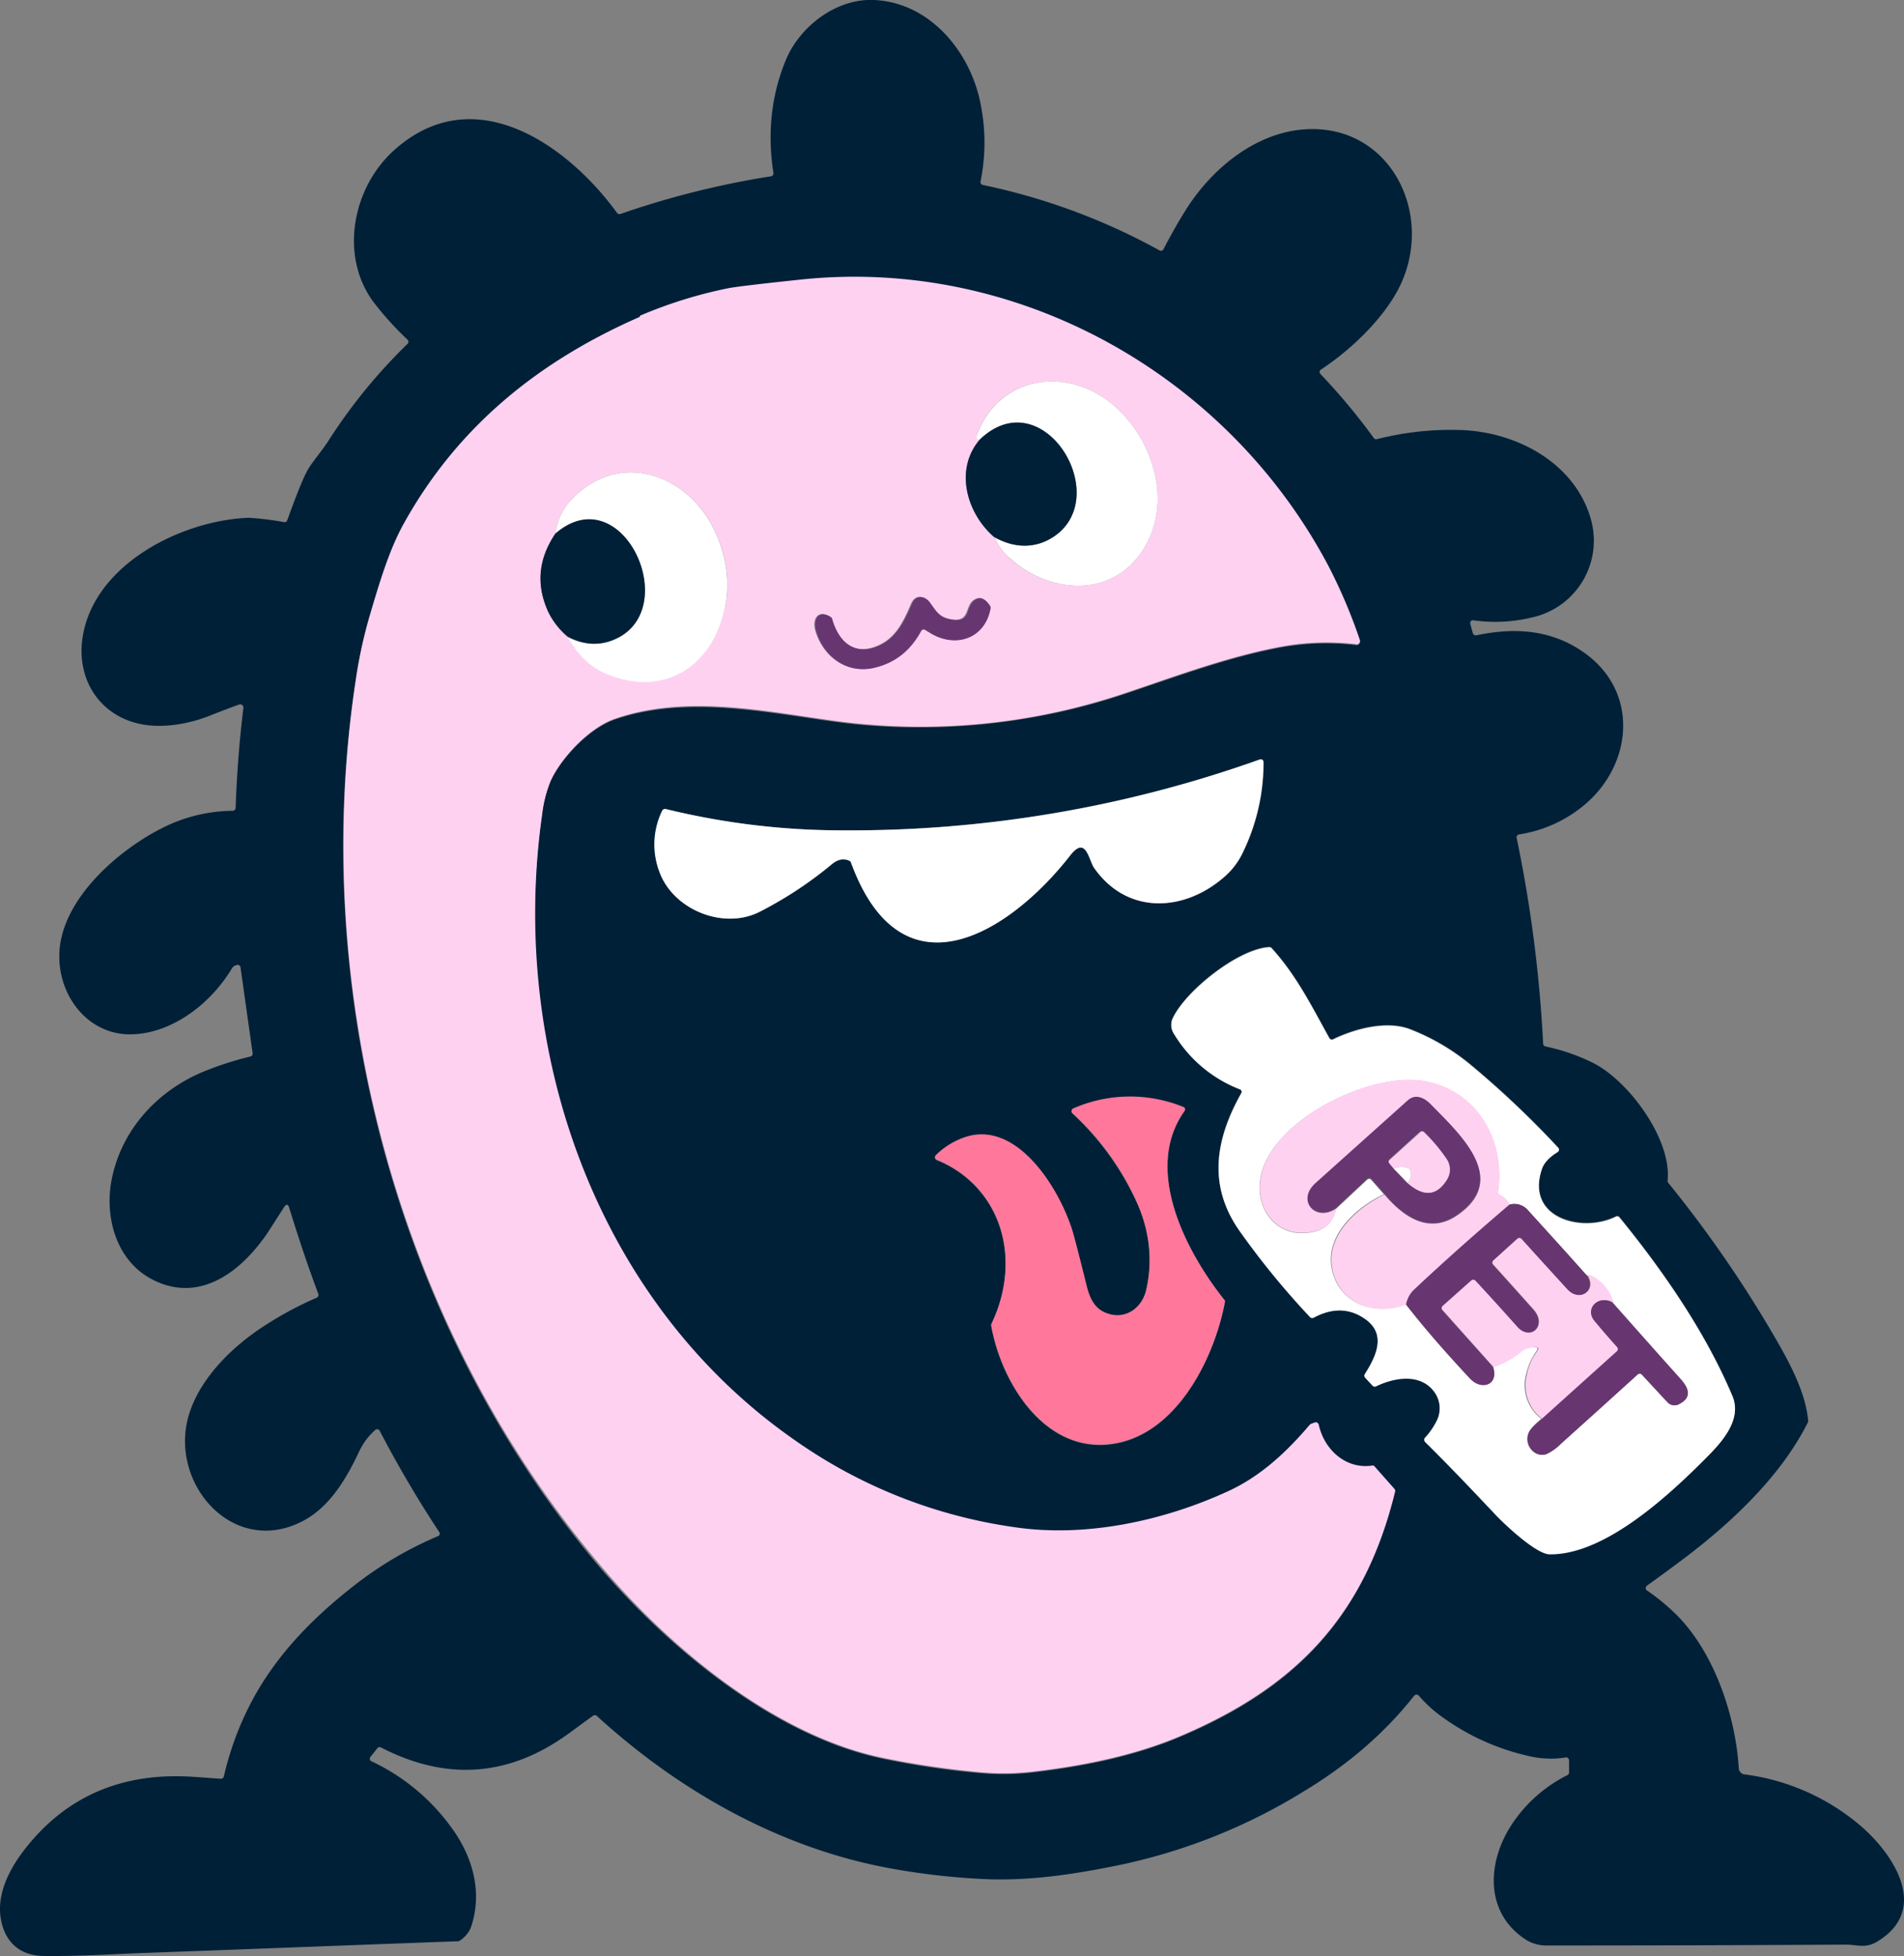 <svg xmlns="http://www.w3.org/2000/svg" viewBox="0 0 660.97 678.95"><rect x="0" y="0" width="660.97" height="678.95" fill="#808080" stroke="none"/><defs><clipPath id="clip-path"><path d="M0 0h660.97v678.95H0z" style="fill:none"/></clipPath><style>.cls-3{fill:#002038}.cls-4{fill:#ffd1f1}.cls-5{fill:#fff}.cls-6{fill:#673671}</style></defs><g id="Layer_2" data-name="Layer 2"><g id="图层_1" data-name="图层 1" style="clip-path:url(#clip-path)"><path d="M651.7 673.93c18.7-11.3 5.2-31-6.3-40.6a77.28 77.28 0 0 0-39.6-17.4 2.3 2.3 0 0 1-2.2-2.3c-1.1-17.9-8.4-39.8-21.4-52.9a73.52 73.52 0 0 0-10.5-8.7.91.91 0 0 1-.4-.8 1.23 1.23 0 0 1 .4-.8c4.6-3.3 9.1-6.6 13.6-10 16.2-12.3 33.1-28.3 42.3-46.7a.9.9 0 0 0 .1-.5c-.8-10-6.8-20.8-11.6-29.1a418.52 418.52 0 0 0-37-53.6 1 1 0 0 1-.2-.7c1.5-14.5-13.8-35.1-26.3-41.1a69.77 69.77 0 0 0-16.1-5.5 1.06 1.06 0 0 1-.8-.9 464.68 464.68 0 0 0-9.2-71.5.83.83 0 0 1 .2-.8 1 1 0 0 1 .7-.4 46.19 46.19 0 0 0 23.4-10.9c16-14.1 18-38.6-.6-52-7.9-5.7-17.1-8.2-27.6-7.6a68.18 68.18 0 0 0-10.1 1.4 1.09 1.09 0 0 1-1.2-.7l-.9-3.3a1 1 0 0 1 .2-.9.81.81 0 0 1 .9-.3 54.78 54.78 0 0 0 21.9-1.4 27.28 27.28 0 0 0 18.9-33.6c-5.6-20-26.6-30.9-46.6-31.1a104.32 104.32 0 0 0-27.7 3.2 1 1 0 0 1-1.1-.4 217.65 217.65 0 0 0-18.5-22.2 1.14 1.14 0 0 1-.3-.8.84.84 0 0 1 .4-.7 95.26 95.26 0 0 0 17.4-14.8Q483.7 105 487 97c10.5-25.6-6.4-55.5-36.2-51.9-16.4 2-30.8 14.3-39.3 28-2.7 4.3-5.2 8.8-7.6 13.4a1 1 0 0 1-.6.5.78.78 0 0 1-.8-.1 219.71 219.71 0 0 0-61.3-22.7 1 1 0 0 1-.8-1.2 67.94 67.94 0 0 0-.3-28.4C336.2 17.23 322.4.83 303.4 0c-13.1-.6-25.7 9.2-30.5 20.6-5.1 12.2-6.6 25.4-4.4 39.5a.84.84 0 0 1-.2.7 1 1 0 0 1-.7.4 303.26 303.26 0 0 0-52.3 13.1 1 1 0 0 1-1.1-.4C197 50.23 164.3 27 136.5 52.43c-14 12.8-18.7 36.1-7 52.2a108.36 108.36 0 0 0 12 13.3 1 1 0 0 1 0 1.4 188.12 188.12 0 0 0-27.7 34c-2.1 3.2-5.1 6.7-6.7 9.3s-4 8.6-7.4 18a.91.91 0 0 1-1.1.6 102.35 102.35 0 0 0-12.2-1.5c-23.2.8-54.2 16.2-57.8 42-1.9 13.7 5.5 26.1 19.3 29.4 7.9 1.9 17.3.3 24.9-2.7 4.3-1.7 7.7-3 10.3-3.9a1.23 1.23 0 0 1 1 .2 1.09 1.09 0 0 1 .4.9q-2.1 17.25-2.7 34.8a1.08 1.08 0 0 1-1 1 55.19 55.19 0 0 0-23.5 5.5c-15.3 7.4-34.3 23.7-36.5 41.5-1.9 15.6 8.9 30.9 24.8 30.6 14.1-.3 27.4-10.5 34.8-22.7a2.62 2.62 0 0 1 2-1.4.84.84 0 0 1 .7.2 1 1 0 0 1 .4.7l4.2 29.8a1 1 0 0 1-.8 1.1 113.1 113.1 0 0 0-15.9 5.1c-16.2 6.6-28.7 20.1-32.2 37.4-2.6 13 1.4 28.2 13.9 34.8 17.5 9.2 32.6-4.1 41.3-17.8 1.5-2.4 3.1-4.8 4.6-7.2.8-1.2 1.4-1.1 1.8.2 3.1 10.1 6.4 20 10.1 29.9a1.09 1.09 0 0 1-.5 1.3 120.27 120.27 0 0 0-18.1 9.7c-11.7 7.5-23.3 19.1-26.7 32.3-5.9 23.2 16 47.9 39.8 35.6 9.1-4.7 14.8-14 19.2-23.2a30.18 30.18 0 0 1 2.7-4.8 24.09 24.09 0 0 1 3.4-3.7.78.78 0 0 1 .8-.2c.3.1.6.2.7.5a400.37 400.37 0 0 0 20.7 35.2.78.78 0 0 1 .1.8.9.9 0 0 1-.6.6 128.42 128.42 0 0 0-28.9 17c-22.8 17.8-38.6 37.4-45.4 66.4a1.05 1.05 0 0 1-1 .8c-5.7-.4-9.6-.7-11.9-.8-23.2-1-41.8 7.2-55.6 24.5C3.7 648-1.3 657 .3 666.13c1.4 8 6.6 12.7 14.8 12.8 12.2.2 27.2-.8 36.6-1.1 35.8-1.3 71.6-2.7 107.4-4a.76.76 0 0 0 .5-.2 10.24 10.24 0 0 0 3.8-4.4c4.2-12 .9-24.4-6.5-34.6a72 72 0 0 0-28-23.3.75.75 0 0 1-.5-.7 1.08 1.08 0 0 1 .2-.8l2.4-3a1 1 0 0 1 1.2-.3c22.8 11.8 44.6 10.2 65.2-4.8 2.8-2 5.6-4.1 8.5-6.2a1.06 1.06 0 0 1 1.3.1c28.1 25.7 62.7 45.4 100.3 52.6a243.31 243.31 0 0 0 36.2 4.1c15.4.4 30.1-1.9 45.6-5.1a199.9 199.9 0 0 0 63.1-25.3q23.4-14.1 38.5-33.3a1.23 1.23 0 0 1 .8-.4 1.14 1.14 0 0 1 .8.3 44.53 44.53 0 0 0 8.5 7.7 81.3 81.3 0 0 0 29.7 13.3 32.79 32.79 0 0 0 12.8.5.78.78 0 0 1 .8.2 1.23 1.23 0 0 1 .4.8v4.2a1.05 1.05 0 0 1-.5.9A49.74 49.74 0 0 0 525 633c-8.9 13.3-9.8 31.3 5.2 40.6a13.69 13.69 0 0 0 7.2 1.7c34.6 0 69.3-.1 103.9-.3 4.2.23 6.5 1.23 10.4-1.07Zm-157-175a23.88 23.88 0 0 0 4.3-6.4 9.68 9.68 0 0 0-.9-9.3c-4.7-6.8-13.8-5.4-20.4-2.2a1.06 1.06 0 0 1-1.2-.2l-2.6-2.8a.91.91 0 0 1-.1-1.2c4-6.3 7.8-14.2-.4-19.5-5.4-3.4-11.2-3.4-17.4-.1a1.06 1.06 0 0 1-1.2-.2 267.48 267.48 0 0 1-24.4-29.8c-11.2-15.8-8.6-31.8.5-47.9a1.18 1.18 0 0 0 .1-.8.9.9 0 0 0-.6-.6 46.07 46.07 0 0 1-22.9-19.3 5.43 5.43 0 0 1-.3-5.5c4.6-9.5 22.7-23.9 33.4-24.5a1.14 1.14 0 0 1 .8.3c8.6 9.4 14 20.3 20.1 31.3a1 1 0 0 0 1.3.4c7.5-3.7 18.6-6.6 26.7-3.5a76.08 76.08 0 0 1 21.1 12.4 328.53 328.53 0 0 1 30.3 28.7 1.14 1.14 0 0 1 .3.8.75.75 0 0 1-.5.7c-2.9 1.8-4.8 3.9-5.5 6.1-5.5 17.1 14.3 22.1 25.8 16.3a1 1 0 0 1 1.2.3c15.1 18.5 29.9 39.9 39.2 62 3.3 7.8-3.1 15.3-8.1 20.4-13.3 13.5-36 34.9-55.4 34.5-4.7-.1-15.6-10.4-18.9-13.9-8-8.5-16.1-17-24.3-25.4a.65.65 0 0 1 0-1.1Zm-371.3-262.4a164.28 164.28 0 0 1 4.8-22.3c3.2-10.8 6.6-22.9 12-32.4 18.8-33.6 46.9-56.3 81.7-71.5.1 0 .2-.1.2-.3v-.1a.1.1 0 0 1 .1-.1 146.79 146.79 0 0 1 30.6-9.5q4.05-.75 25.2-3c75.3-7.9 148 33.3 183 99.3a172.25 172.25 0 0 1 11 25.9 1.23 1.23 0 0 1-.2 1 1 1 0 0 1-.9.4 87.58 87.58 0 0 0-25.1.6c-18.7 3.3-37.2 10.3-55.5 16.4a225 225 0 0 1-91.8 10.6c-24.7-2.3-57-11.4-85-1.8-8.8 3-18.5 13.2-22.4 21.5a44.57 44.57 0 0 0-3 11.8c-11.7 81.6 18.6 169.4 88.2 217.5a176.4 176.4 0 0 0 76 29.9c24.6 3.5 51.5-2.2 73.9-12.5 11.5-5.3 20.5-13.8 28.4-23.1.1-.1.3-.2.4-.3l1.4-.5a.75.75 0 0 1 .8.1 1.28 1.28 0 0 1 .5.7c1.8 8.6 9.2 15.5 18.5 14.2a1.4 1.4 0 0 1 .9.3l6.9 7.8a1 1 0 0 1 .2.9c-10.6 43.5-34.7 68.1-74.9 85-15.9 6.7-33.7 10.2-50.8 12.2a88 88 0 0 1-18.5.2 285.68 285.68 0 0 1-33.2-4.9c-37.9-7.7-75.2-38.8-99.6-67.7-69.7-83.2-100-199.5-83.8-306.3Zm287.8 149.2c-14.5 20.4.8 49.1 13.8 65.6a.78.78 0 0 1 .2.8c-3.8 20.2-17.7 47.8-41.4 49.4-22.1 1.5-36.4-22.2-39.7-41.3a1.27 1.27 0 0 1 .1-.6c7.8-16.1 6.7-35.7-6.4-48.7a38.12 38.12 0 0 0-12.6-8.2 1.06 1.06 0 0 1-.6-.7.81.81 0 0 1 .3-.9 27.32 27.32 0 0 1 9.2-5.9c19.4-7.5 35 19.5 38.8 34.3 1.5 5.6 2.9 11.3 4.3 16.9 1.3 5.2 3.3 8.7 8.4 10 6 1.4 11-2.8 12.3-8.5a47.73 47.73 0 0 0-3.4-30.8 96.76 96.76 0 0 0-22.2-30.6 1 1 0 0 1-.3-.9 1.06 1.06 0 0 1 .6-.7 49.15 49.15 0 0 1 38.2-.5.9.9 0 0 1 .6.6 1.23 1.23 0 0 1-.2.7Zm-31.2-84.3c-2-2.8-2.8-11.7-8.4-4.5-20.8 26.7-58.4 50.7-76.1 2.5a1.47 1.47 0 0 0-.5-.6c-2.1-.9-4.1-.5-6.2 1.2a130.94 130.94 0 0 1-24.9 16.4c-12.5 6.5-30.1-.6-34.9-13.8a26.74 26.74 0 0 1 1-21.3 1 1 0 0 1 1.2-.5 258.09 258.09 0 0 0 61.4 7.4 427 427 0 0 0 144.8-24.6 1 1 0 0 1 .9.1.91.91 0 0 1 .4.8 71.29 71.29 0 0 1-7.1 31.2 25.23 25.23 0 0 1-6.1 8.3c-13.9 12.5-33.9 13.8-45.5-2.6Z" class="cls-3"/><path d="M306.9 610.23a308.87 308.87 0 0 0 33.2 4.9 88 88 0 0 0 18.5-.2c17.1-2 34.9-5.5 50.8-12.2 40.2-17 64.3-41.6 74.9-85a1 1 0 0 0-.2-.9l-6.9-7.8a.81.81 0 0 0-.9-.3c-9.2 1.3-16.6-5.6-18.5-14.2a1.16 1.16 0 0 0-.5-.7 1.06 1.06 0 0 0-.8-.1l-1.4.5a1.38 1.38 0 0 0-.4.3c-7.9 9.3-17 17.9-28.4 23.1-22.4 10.3-49.3 16.1-73.9 12.5a174.67 174.67 0 0 1-76-29.9c-69.6-48.1-99.8-135.9-88.2-217.5a44.57 44.57 0 0 1 3-11.8c3.8-8.3 13.6-18.5 22.4-21.5 28.1-9.7 60.3-.5 85 1.8a221.43 221.43 0 0 0 91.8-10.6c18.2-6.1 36.8-13.1 55.5-16.4a87.58 87.58 0 0 1 25.1-.6 1.09 1.09 0 0 0 .9-.4 1.16 1.16 0 0 0 .2-1 183.2 183.2 0 0 0-11-25.9c-35-66.1-107.6-107.2-183-99.3q-21.3 2.25-25.2 3a157.13 157.13 0 0 0-30.6 9.5.1.1 0 0 0-.1.1v.1c-.1.1-.1.2-.2.3-34.9 15.3-63 37.9-81.7 71.5-5.3 9.5-8.8 21.6-12 32.4a164.28 164.28 0 0 0-4.8 22.3c-16.2 106.7 14.1 223 84 306 24.2 29.2 61.5 60.3 99.4 68Zm-58.3-425c4.3 9.8 5.1 19.4 2.3 28.8-5.2 17.9-20.9 27.4-39.5 20.2q-9.15-3.6-14.4-13.2a26.89 26.89 0 0 1-6.7-8.6c-4.2-9.4-3.4-18.4 2.5-27.1a21.39 21.39 0 0 1 7.1-13.4c17.1-15.93 40.2-6.1 48.7 13.3Zm102.5 9.1a24.72 24.72 0 0 1-6-7.9c-9.5-8.2-13.9-23.4-5-33.8-.6.1-1 0-1.2-.4a.64.64 0 0 1 0-.6c7.6-21.7 32.1-24.8 48.2-10.5 14.4 12.8 20.8 36.5 7.5 52.7-11.5 13.9-31.1 11.17-43.5.5Zm-47.8 30.3c7.2-2.4 10-8.2 13-15.2 1.4-3.1 4.4-2.8 6.3-.3 2.2 3.1 3.1 5.1 7.3 5.8 6.9 1.2 4.9-4.2 7.9-6.5 2-1.6 4-1 5.7 1.9a.88.88 0 0 1 .1.7c-1.8 10.7-12.4 14.1-21.2 8.4l-1.5-.9a1 1 0 0 0-1.4.4 23.9 23.9 0 0 1-16.8 12.9c-9.2 2-17.2-4.2-19.7-13-1.1-3.8.8-7.5 5.2-4.7a.68.68 0 0 1 .4.6c2.2 6.9 6.8 12.6 14.7 9.9Z" class="cls-4"/><path d="M394.6 193.83c13.3-16.2 6.9-39.9-7.5-52.7-16.1-14.3-40.5-11.2-48.2 10.5a.64.64 0 0 0 0 .6c.2.4.6.5 1.2.4 21.7-21 46.4 19.1 26.1 33.4-6.6 4.6-14.2 4.3-21 .4a21.31 21.31 0 0 0 6 7.9c12.3 10.67 31.9 13.4 43.4-.5Z" class="cls-5"/><path d="M366.2 186c20.3-14.3-4.4-54.3-26.1-33.4-8.9 10.4-4.5 25.6 5 33.8 6.9 3.93 14.5 4.23 21.1-.4Z" class="cls-3"/><path d="M199.9 171.93a21.39 21.39 0 0 0-7.1 13.4c23.3-20.1 44.7 26.6 20.3 36.8-5.2 2.1-10.6 1.8-16.1-1q5.4 9.75 14.4 13.2c18.6 7.2 34.3-2.2 39.5-20.2 2.7-9.4 2-19-2.3-28.8-8.5-19.5-31.6-29.33-48.7-13.4Z" class="cls-5"/><path d="M213.1 222c24.4-10.1 3-56.9-20.3-36.8-5.9 8.7-6.8 17.7-2.5 27.1a25.86 25.86 0 0 0 6.7 8.6c5.5 2.93 10.9 3.33 16.1 1.1Z" class="cls-3"/><path d="M288.9 214.83c-.1-.2-.2-.5-.4-.6-4.4-2.8-6.3.9-5.2 4.7 2.5 8.8 10.5 14.9 19.7 13 7.5-1.6 13-5.9 16.8-12.9a1 1 0 0 1 1.4-.4l1.5.9c8.8 5.7 19.3 2.3 21.2-8.4a1.7 1.7 0 0 0-.1-.7c-1.8-2.8-3.7-3.5-5.7-1.9-3 2.4-1 7.8-7.9 6.5-4.2-.8-5.1-2.8-7.3-5.8-1.8-2.5-4.9-2.9-6.3.3-3 6.9-5.8 12.7-13 15.2-8.2 2.6-12.8-3.1-14.7-9.9Z" class="cls-6"/><path d="M431.5 295.73a71.29 71.29 0 0 0 7.1-31.2 1.23 1.23 0 0 0-.4-.8 1 1 0 0 0-.9-.1 421.71 421.71 0 0 1-144.8 24.6 258.09 258.09 0 0 1-61.4-7.4 1.15 1.15 0 0 0-1.2.5 26.74 26.74 0 0 0-1 21.3c4.8 13.2 22.3 20.3 34.9 13.8A137.59 137.59 0 0 0 288.7 300c2.1-1.8 4.2-2.2 6.2-1.2a1 1 0 0 1 .5.6c17.7 48.3 55.2 24.3 76.1-2.5 5.6-7.1 6.4 1.8 8.4 4.5 11.6 16.4 31.6 15.1 45.5 2.6a25.93 25.93 0 0 0 6.1-8.27ZM519 525.63c3.3 3.5 14.2 13.8 18.9 13.9 19.4.3 42.1-21 55.4-34.5 5-5.1 11.4-12.6 8.1-20.4-9.3-22.1-24.1-43.5-39.2-62a1 1 0 0 0-1.2-.3c-11.5 5.8-31.4.8-25.8-16.3.7-2.3 2.6-4.3 5.5-6.1a1.16 1.16 0 0 0 .5-.7.83.83 0 0 0-.3-.8 328.53 328.53 0 0 0-30.3-28.7 76.08 76.08 0 0 0-21.1-12.4c-8.1-3.1-19.1-.2-26.7 3.5a1 1 0 0 1-1.3-.4c-6.1-11-11.5-21.9-20.1-31.3a1.14 1.14 0 0 0-.8-.3c-10.7.6-28.8 15-33.4 24.5a5.44 5.44 0 0 0 .3 5.5 46.07 46.07 0 0 0 22.9 19.3.9.9 0 0 1 .6.6.75.75 0 0 1-.1.8c-9 16.1-11.7 32.1-.5 47.9a279.11 279.11 0 0 0 24.4 29.8 1.06 1.06 0 0 0 1.2.2c6.3-3.4 12.1-3.4 17.4.1 8.2 5.3 4.4 13.2.4 19.5a1 1 0 0 0 .1 1.2l2.6 2.8a1.06 1.06 0 0 0 1.2.2c6.6-3.2 15.7-4.6 20.4 2.2a9.68 9.68 0 0 1 .9 9.3 26.53 26.53 0 0 1-4.3 6.4 1.06 1.06 0 0 0 0 1.4c8.2 8.1 16.3 16.6 24.3 25.1Zm-30.9-72.9c-11.4 4.3-23.9-.6-25.9-13-1.8-11.3 8.7-20.7 18.2-25.2l-4.4-5a1 1 0 0 0-1.4 0l-10.8 10.1c-.9 4-3.1 6.5-6.5 7.6-12.8 3.9-22.2-6.7-19.6-19.1 4.3-19.8 38.4-36.2 56.8-32.8s28 20.6 25.5 38.4a1.08 1.08 0 0 0 .6 1.1 7.46 7.46 0 0 1 3.4 3.4 6 6 0 0 1 6.4 1.9c6.9 7.5 13.7 15 20.4 22.6a2.51 2.51 0 0 1 1.5.2 15.4 15.4 0 0 1 7.6 9.4c7.8 8.8 15.6 17.6 23.5 26.4 2.7 3 4 6.2-.3 8.5a3.34 3.34 0 0 1-4.4-.6l-8.8-9.5a1.07 1.07 0 0 0-1.4-.1c-8.9 8.1-17.9 16.2-26.9 24.3a17.16 17.16 0 0 1-4.8 3.4c-4.3 1.5-8.4-3.7-5.8-8.1a18.81 18.81 0 0 1 4.1-4.1 14.61 14.61 0 0 1-5.4-15.1 22.16 22.16 0 0 1 3.5-8.2c.9-1.2.6-1.7-.9-1.6-.6.1-1.2.1-1.7.2a6.36 6.36 0 0 0-2.6 1.3 31.38 31.38 0 0 1-9.8 5.4c1.9 6-3.9 8.2-7.9 3.9-8.5-9.1-16-17.7-22.2-25.7Z" class="cls-5"/><path d="M490.7 447.93c9.6-9 20.8-19 33.4-29.8a7.44 7.44 0 0 0-3.4-3.4 1.15 1.15 0 0 1-.6-1.1c2.6-17.8-7.1-35-25.5-38.4s-52.5 12.9-56.8 32.8c-2.7 12.4 6.8 23 19.6 19.1 3.4-1 5.6-3.6 6.5-7.6-7.1 4.8-13.9-2.6-7.1-8.7q15.9-14.4 31.9-28.6c2.8-2.5 5.8-1.1 8.2 1.4 10 10.2 27.4 25.9 8.8 38.4-9.9 6.6-18.8.1-25.1-7.4-9.5 4.6-20 14-18.2 25.2 2 12.4 14.5 17.3 25.9 13a7.84 7.84 0 0 1 2.4-4.9Z" class="cls-4"/><path d="M410.8 384.23a49.14 49.14 0 0 0-38.2.5 1.06 1.06 0 0 0-.6.7 1 1 0 0 0 .3.9 93.76 93.76 0 0 1 22.2 30.6c4.6 10.2 5.8 20.5 3.4 30.8-1.3 5.7-6.3 9.9-12.3 8.5-5.1-1.2-7.1-4.8-8.4-10-1.4-5.7-2.8-11.3-4.3-16.9-3.8-14.7-19.5-41.8-38.8-34.3a26.38 26.38 0 0 0-9.2 5.9 1 1 0 0 0-.3.9 1.06 1.06 0 0 0 .6.7 39.76 39.76 0 0 1 12.6 8.2c13.1 12.9 14.2 32.5 6.4 48.7a1.27 1.27 0 0 0-.1.6c3.4 19.1 17.6 42.8 39.7 41.3 23.7-1.6 37.6-29.2 41.4-49.4a.78.78 0 0 0-.2-.8c-13.1-16.4-28.4-45.2-13.8-65.6a1 1 0 0 0 .1-.9c0-.1-.3-.3-.5-.4Z" style="fill:#ff789b"/><path d="M505.6 421.83c18.6-12.5 1.2-28.1-8.8-38.4-2.4-2.5-5.5-3.9-8.2-1.4l-31.9 28.6c-6.8 6.1 0 13.5 7.1 8.7l10.8-10.1a1.08 1.08 0 0 1 .7-.3.91.91 0 0 1 .7.3l4.4 5c6.4 7.7 15.4 14.3 25.2 7.6Zm-11.2-28.9a76.7 76.7 0 0 1 7.8 9.3 6.36 6.36 0 0 1 .2 7c-3.6 5.9-8.2 6.3-13.8 1.3l-4.8-5-1.5-1.8a1 1 0 0 1 .1-1.4l10.6-9.6a1.09 1.09 0 0 1 1.4.2Z" class="cls-6"/><path d="m482.3 403.83 1.5 1.8a6.65 6.65 0 0 1 5-.2 1 1 0 0 1 .6.5 4 4 0 0 1-.8 4.7c5.7 5 10.3 4.5 13.8-1.3a6.54 6.54 0 0 0-.2-7 58.11 58.11 0 0 0-7.8-9.3 1 1 0 0 0-1.4 0l-10.6 9.6c-.4.2-.4.8-.1 1.2Z" class="cls-4"/><path d="M489.4 405.93a1 1 0 0 0-.6-.5 6.67 6.67 0 0 0-5 .2l4.8 5a4 4 0 0 0 .8-4.7Z" class="cls-5"/><path d="m518.4 474.63-17.7-19.8a1.08 1.08 0 0 1-.3-.7.91.91 0 0 1 .3-.7l10-8.9a1 1 0 0 1 1.4.1c4.9 5.4 9.8 10.7 14.6 16.1 4.6 5.1 10.5-.6 5.6-6.1-4.7-5.2-9.3-10.4-14-15.6a1.08 1.08 0 0 1-.3-.7.91.91 0 0 1 .3-.7l8.4-7.6a1 1 0 0 1 1.4.1c5.3 5.8 10.6 11.7 15.9 17.5 4.2 4.7 10.5.3 6.8-5-6.8-7.6-13.6-15.1-20.4-22.6a6.15 6.15 0 0 0-6.4-1.9q-19 16.2-33.4 29.8a9.86 9.86 0 0 0-2.5 4.9c6.2 8 13.7 16.6 22.3 25.8 4.1 4.2 9.9 2 8-4Z" class="cls-6"/><path d="M544.1 447.53c-5.3-5.8-10.6-11.6-15.9-17.5a1.07 1.07 0 0 0-1.4-.1l-8.4 7.6a1 1 0 0 0 0 1.4c4.7 5.2 9.4 10.4 14 15.6 4.9 5.5-1 11.1-5.6 6.1-4.8-5.4-9.7-10.8-14.6-16.1a1.07 1.07 0 0 0-1.4-.1l-10 8.9a1 1 0 0 0 0 1.4l17.7 19.8a30.31 30.31 0 0 0 9.8-5.4 6.36 6.36 0 0 1 2.6-1.3 11.14 11.14 0 0 1 1.7-.2c1.5-.1 1.8.4.9 1.6a19.3 19.3 0 0 0-3.5 8.2 14.61 14.61 0 0 0 5.4 15.1L561.5 469a1.07 1.07 0 0 0 .1-1.4q-4.05-4.5-7.8-9c-3.8-4.4 1.5-9.4 6.4-6.4a15.14 15.14 0 0 0-7.6-9.4 2 2 0 0 0-1.5-.2c3.5 5.23-2.7 9.63-7 4.93Z" class="cls-4"/><path d="M553.6 458.63q3.75 4.5 7.8 9a1 1 0 0 1-.1 1.4l-26.1 23.5c-2.2 1.9-3.6 3.2-4.1 4.1-2.6 4.3 1.5 9.6 5.8 8.1a17.16 17.16 0 0 0 4.8-3.4c9-8.1 18-16.2 26.9-24.3a1 1 0 0 1 1.4.1l8.8 9.5a3.34 3.34 0 0 0 4.4.6c4.3-2.3 2.9-5.6.3-8.5-7.9-8.8-15.7-17.6-23.5-26.4-4.9-3.2-10.2 1.8-6.4 6.3Z" class="cls-6"/></g></g></svg>